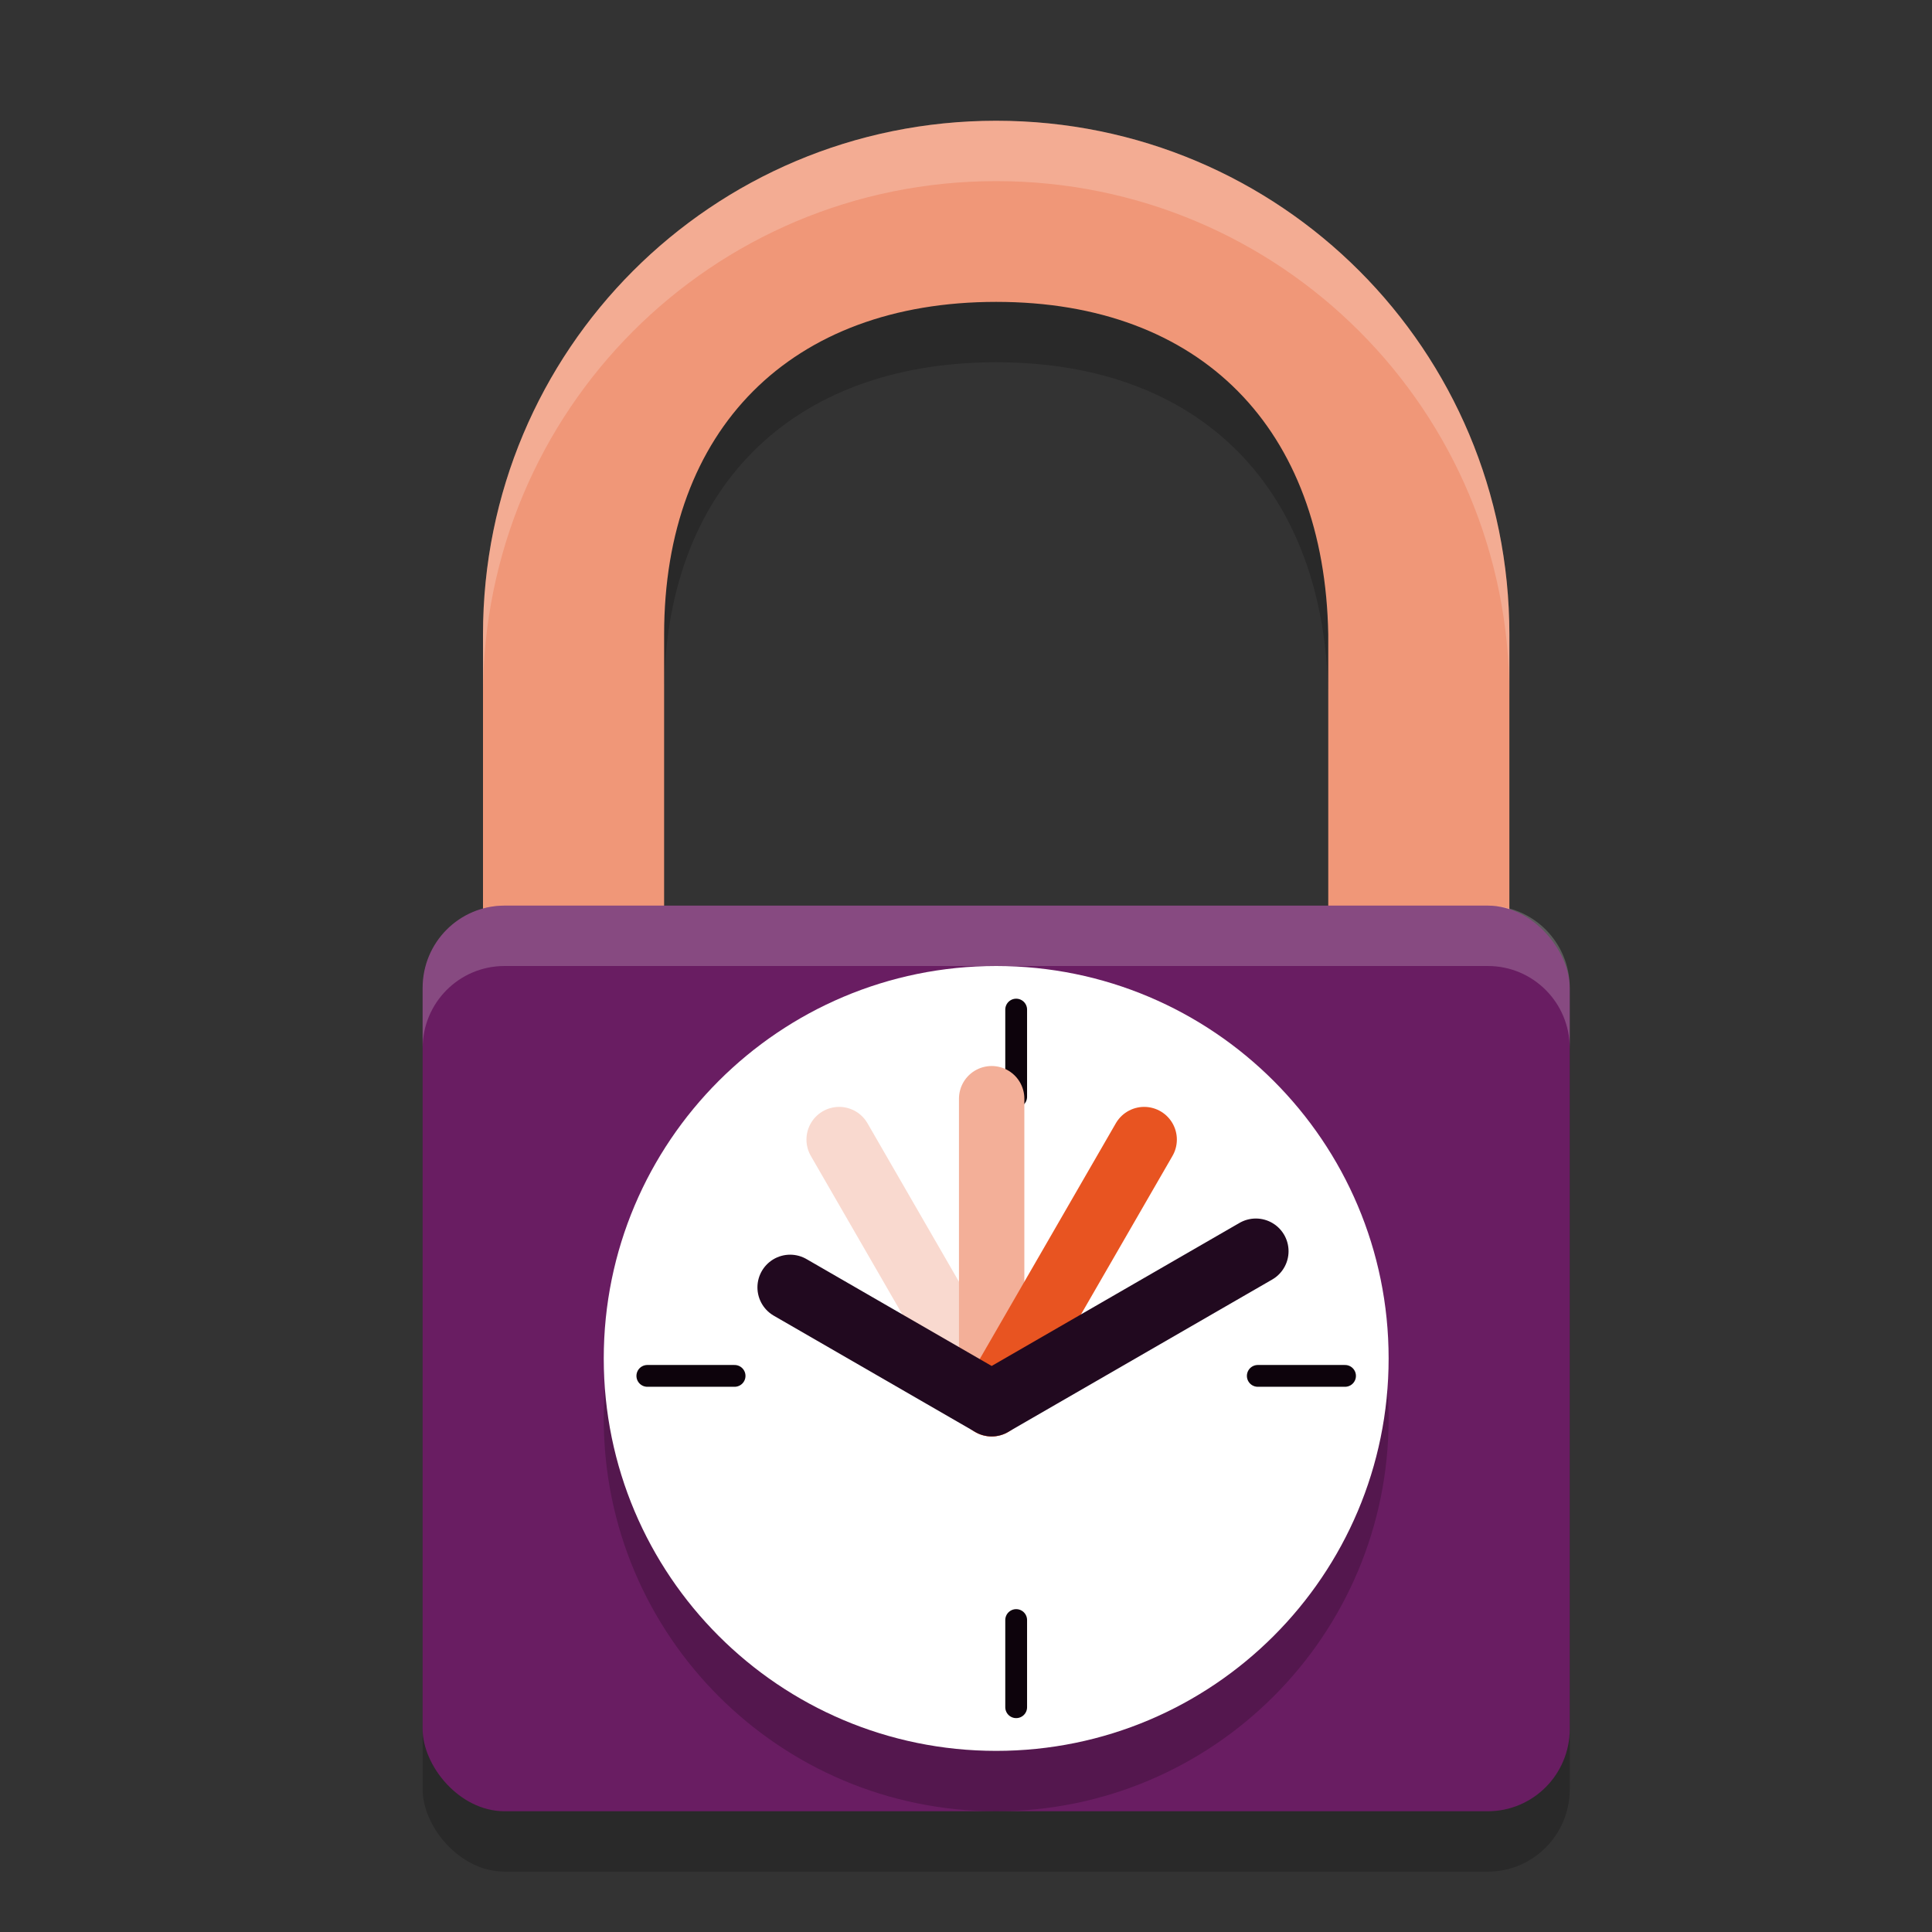 <svg xmlns="http://www.w3.org/2000/svg" width="32" height="32" version="1.1">
 <rect width="100%" height="100%" fill="#333333" stroke="none"/>
 <path style="opacity:0.2;fill-rule:evenodd" d="M 16.5,3 C 11.791,3 8,6.799 8,11.508 V 21 h 3 V 11.508 C 11,8.107 13.099,6 16.5,6 19.901,6 21.94,8.108 22,11.508 V 21 h 3 V 11.508 C 25,6.799 21.209,3 16.5,3 Z"/>
 <rect style="opacity:0.2" width="19" height="15" x="7" y="16" rx="1.357" ry="1.364"/>
 <path style="fill:#f09778;fill-rule:evenodd" d="M 16.5,2 C 11.791,2 8,5.799 8,10.508 V 20 h 3 V 10.508 C 11,7.107 13.099,5 16.5,5 19.901,5 21.94,7.108 22,10.508 V 20 h 3 V 10.508 C 25,5.799 21.209,2 16.5,2 Z"/>
 <rect style="fill:#691d62" width="19" height="15" x="7" y="15" rx="1.357" ry="1.364"/>
 <path style="opacity:0.2" d="M 23,23.5 C 23,27.09 20.09,30 16.5,30 12.91,30 10,27.09 10,23.5 10,19.91 12.91,17 16.5,17 c 3.59,0 6.5,2.91 6.5,6.5 z"/>
 <path style="fill:#ffffff" d="M 23,22.5 C 23,26.09 20.09,29 16.5,29 12.91,29 10,26.09 10,22.5 10,18.91 12.91,16 16.5,16 c 3.59,0 6.5,2.91 6.5,6.5 z"/>
 <path style="fill:none;stroke:#0d030c;stroke-width:0.361;stroke-linecap:round;stroke-linejoin:round" d="m 16.831,16.722 v 1.444"/>
 <path style="fill:none;stroke:#f9d9cf;stroke-width:1.083;stroke-linecap:round;stroke-linejoin:round" d="m 13.899,18.875 2.526,4.376"/>
 <path style="fill:none;stroke:#f3af98;stroke-width:1.083;stroke-linecap:round;stroke-linejoin:round" d="m 16.425,18.198 v 0.216 4.837"/>
 <path style="fill:none;stroke:#e85421;stroke-width:1.083;stroke-linecap:round;stroke-linejoin:round" d="m 18.951,18.875 -2.526,4.376"/>
 <path style="fill:none;stroke:#21091f;stroke-width:1.083;stroke-linecap:round;stroke-linejoin:round" d="m 13.087,21.323 3.338,1.927 4.376,-2.526"/>
 <path style="fill:none;stroke:#0d030c;stroke-width:0.361;stroke-linecap:round;stroke-linejoin:round" d="m 16.831,26.833 v 1.444"/>
 <path style="fill:none;stroke:#0d030c;stroke-width:0.361;stroke-linecap:round;stroke-linejoin:round" d="M 22.278,22.789 H 20.833"/>
 <path style="fill:none;stroke:#0d030c;stroke-width:0.361;stroke-linecap:round;stroke-linejoin:round" d="M 12.167,22.789 H 10.722"/>
 <path style="fill:#ffffff;fill-rule:evenodd;opacity:0.2" d="M 16.5 2 C 11.791 2 8 5.799 8 10.508 L 8 11.508 C 8 6.799 11.791 3 16.5 3 C 21.209 3 25 6.799 25 11.508 L 25 10.508 C 25 5.799 21.209 2 16.5 2 z"/>
 <path style="fill:#ffffff;opacity:0.2" d="M 8.357 15 C 7.606 15 7 15.608 7 16.363 L 7 17.363 C 7 16.608 7.606 16 8.357 16 L 24.643 16 C 25.394 16 26 16.608 26 17.363 L 26 16.363 C 26 15.608 25.394 15 24.643 15 L 8.357 15 z"/>
</svg>
